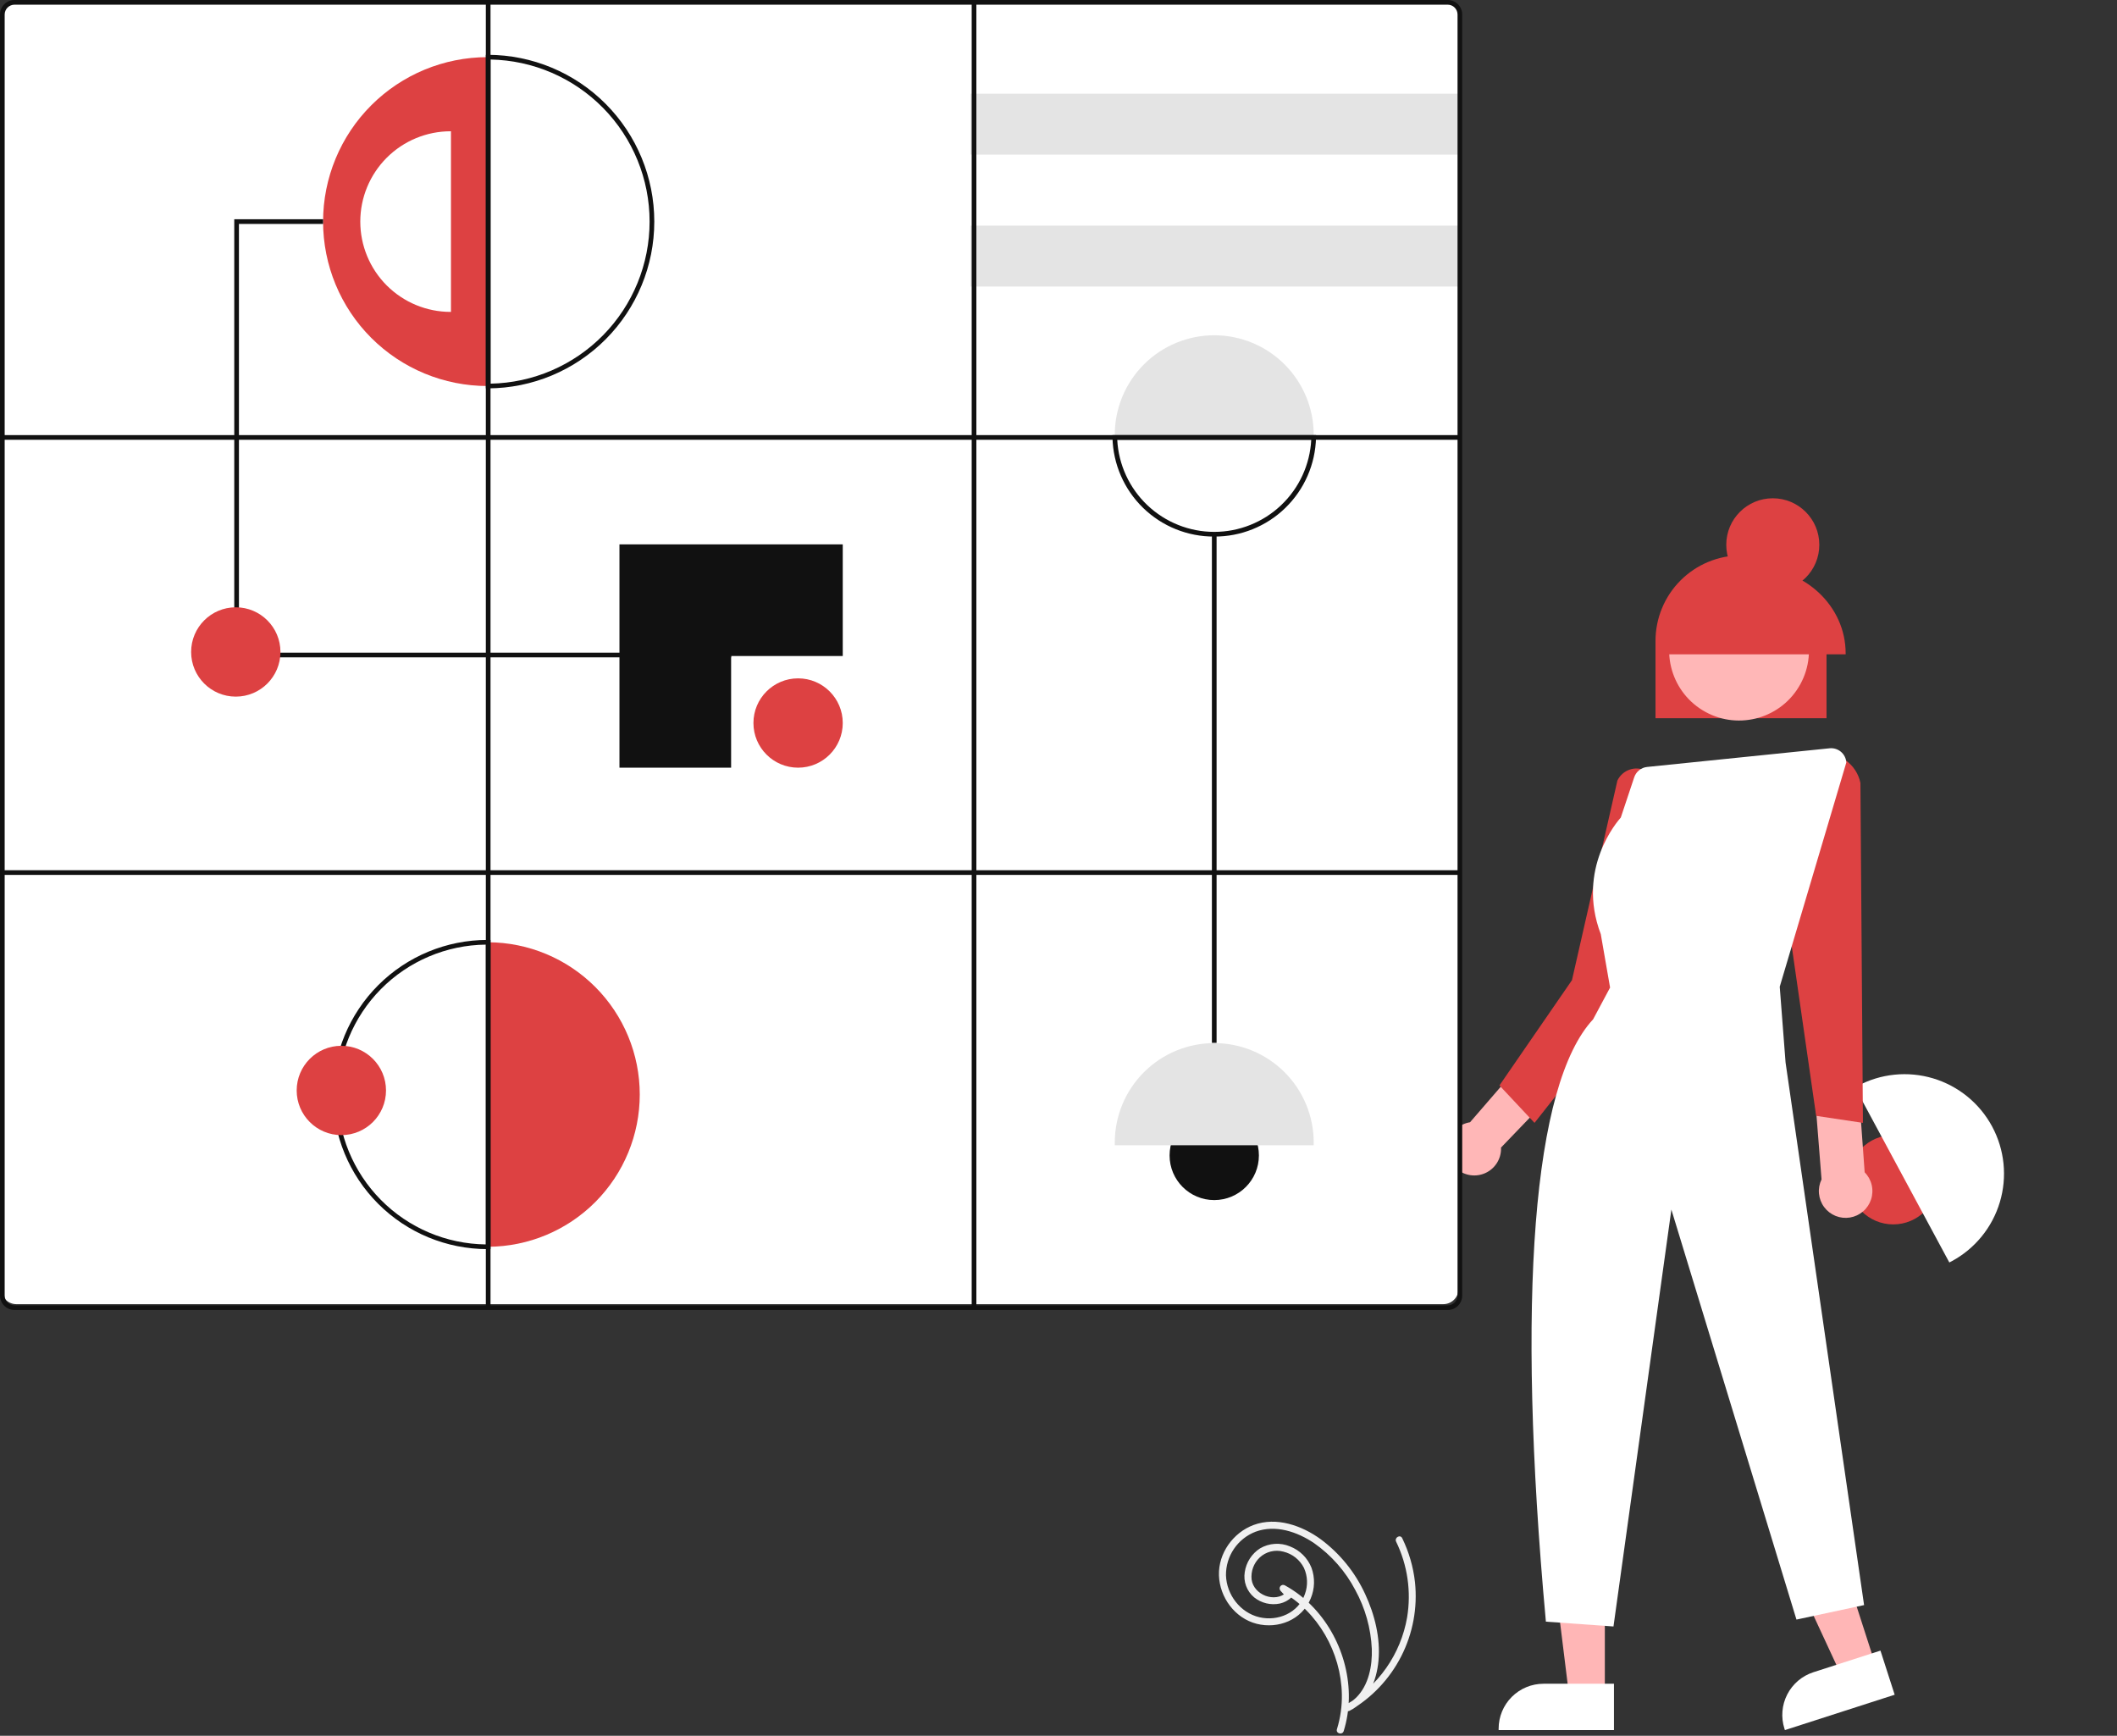 <svg width="905" height="742" viewBox="0 0 905 742" fill="none" xmlns="http://www.w3.org/2000/svg">
<rect x="0" y="0" width="905" height="742" fill="#333333" stroke="none"/>
<g clip-path="url(#clip0)">
<path d="M686.055 724.756L670.765 724.755L663.491 665.781L686.057 665.782L686.055 724.756Z" fill="#FFB6B6"/>
<path d="M689.954 739.577L640.654 739.575V738.952C640.654 733.862 642.676 728.982 646.274 725.383C649.873 721.785 654.753 719.763 659.843 719.763H659.844L689.955 719.764L689.954 739.577Z" fill="white"/>
<path d="M801.699 711.547L787.146 716.236L762.135 662.335L783.614 655.414L801.699 711.547Z" fill="#FFB6B6"/>
<path d="M809.956 724.458L763.032 739.577L762.84 738.983C761.28 734.139 761.707 728.874 764.029 724.345C766.35 719.816 770.375 716.395 775.219 714.834L775.22 714.834L803.88 705.6L809.956 724.458Z" fill="white"/>
<path d="M809.348 523.402C819.892 523.402 828.44 514.854 828.44 504.31C828.44 493.766 819.892 485.218 809.348 485.218C798.804 485.218 790.256 493.766 790.256 504.31C790.256 514.854 798.804 523.402 809.348 523.402Z" fill="#DD4142"/>
<path d="M834.348 539.143C834.004 539.329 833.664 539.502 833.323 539.675L793.013 464.83C793.345 464.641 793.677 464.452 794.021 464.267C803.95 458.922 815.595 457.74 826.396 460.981C837.196 464.221 846.268 471.619 851.615 481.546C856.961 491.474 858.146 503.119 854.908 513.92C851.67 524.722 844.274 533.794 834.348 539.143H834.348Z" fill="white"/>
<path d="M797.127 501.119L791.493 422.951L792.564 396.861L770.604 401.747L778.693 504.173C777.777 506.061 777.398 508.165 777.597 510.255C777.796 512.344 778.565 514.338 779.821 516.02C781.077 517.701 782.772 519.005 784.719 519.788C786.666 520.572 788.791 520.804 790.862 520.461C792.932 520.118 794.868 519.213 796.459 517.843C798.049 516.474 799.233 514.693 799.879 512.697C800.526 510.7 800.612 508.564 800.126 506.522C799.641 504.48 798.603 502.611 797.127 501.119V501.119Z" fill="#FFB7B7"/>
<path d="M697.753 432.217L696.357 406.027L682.263 394.576L680.317 419.748L628.434 479.733C626.275 480.078 624.26 481.036 622.628 482.491C620.996 483.946 619.815 485.838 619.224 487.943C618.634 490.048 618.659 492.279 619.296 494.37C619.934 496.462 621.157 498.327 622.821 499.745C624.485 501.163 626.521 502.075 628.687 502.372C630.853 502.67 633.059 502.34 635.044 501.423C637.029 500.506 638.71 499.04 639.887 497.198C641.065 495.355 641.69 493.214 641.689 491.028C641.689 490.874 641.672 490.724 641.666 490.571L697.753 432.217Z" fill="#FFB7B7"/>
<path d="M700.28 423.833L656 480L641 464L672 419L691.423 333.678C691.94 332.583 692.672 331.603 693.575 330.798C694.479 329.992 695.536 329.377 696.683 328.989C697.811 328.602 699.005 328.447 700.194 328.533C701.383 328.618 702.542 328.942 703.603 329.486L703.854 329.614L700.28 423.833Z" fill="#DD4142"/>
<path d="M776.388 477L762.322 379.226L762.345 379.135L776.79 322.348L778.144 322.191C782.047 321.76 785.97 322.801 789.146 325.11C792.322 327.419 794.523 330.83 795.317 334.675L796.388 480L776.388 477Z" fill="#DD4142"/>
<path d="M780.826 307.015H707.716V273.984C707.714 269.181 708.657 264.426 710.493 259.989C712.329 255.551 715.021 251.519 718.416 248.123C721.811 244.727 725.841 242.032 730.278 240.194C734.714 238.356 739.469 237.41 744.271 237.41C749.073 237.41 753.828 238.356 758.264 240.194C762.701 242.032 766.731 244.727 770.126 248.123C773.521 251.519 776.213 255.551 778.049 259.989C779.885 264.426 780.828 269.181 780.826 273.984V307.015Z" fill="#DD4142"/>
<path d="M769.646 292.46C777.561 277.981 772.24 259.826 757.76 251.911C743.281 243.996 725.126 249.317 717.211 263.797C709.296 278.276 714.618 296.43 729.097 304.346C743.576 312.261 761.731 306.939 769.646 292.46Z" fill="#FFB7B7"/>
<path d="M757.853 252.779C768.838 252.779 777.743 243.874 777.743 232.89C777.743 221.905 768.838 213 757.853 213C746.869 213 737.964 221.905 737.964 232.89C737.964 243.874 746.869 252.779 757.853 252.779Z" fill="#DD4142"/>
<path d="M789 279.709H711.24V279.269C711.24 259.112 728.681 242.714 750.12 242.714C771.559 242.714 789 259.112 789 279.269V279.709Z" fill="#DD4142"/>
<path d="M689.748 695.28L660.858 693.217L660.819 692.794C648.158 554.581 655.342 463.295 681.043 435.73L688.295 422.164L684.324 399.333C673.721 371.404 691.53 350.974 692.877 349.489L698.617 332.267C699.014 331.081 699.744 330.034 700.721 329.251C701.697 328.469 702.878 327.985 704.122 327.856L782.137 319.877L782.188 320.375L782.137 319.877C783.001 319.789 783.873 319.875 784.703 320.129C785.533 320.383 786.304 320.801 786.97 321.358C787.636 321.915 788.183 322.6 788.58 323.372C788.977 324.144 789.215 324.988 789.28 325.853L789.287 325.945L789.261 326.034L760.823 421.802L763.316 454.209L796.879 686.139L767.973 692.333L767.839 691.894L714.501 517.063L689.748 695.28Z" fill="white"/>
<path d="M617 557.5H7C5.277 557.498 3.625 556.813 2.406 555.594C1.187 554.375 0.502 552.723 0.5 551V7C0.502 5.277 1.187 3.625 2.406 2.406C3.625 1.187 5.277 0.502 7 0.5H617C618.723 0.502 620.375 1.187 621.594 2.406C622.813 3.625 623.498 5.277 623.5 7V551C623.498 552.723 622.813 554.375 621.594 555.594C620.375 556.813 618.723 557.498 617 557.5Z" fill="white"/>
<path d="M208.692 24.431V165.016H208.406C189.763 165.016 171.884 157.61 158.702 144.427C145.519 131.245 138.114 113.366 138.114 94.723C138.114 76.081 145.519 58.201 158.702 45.019C171.884 31.837 189.763 24.431 208.406 24.431H208.692Z" fill="#DD4142"/>
<path d="M192.785 56.116V133.331H192.628C182.389 133.331 172.569 129.263 165.328 122.023C158.088 114.782 154.021 104.963 154.021 94.723C154.021 84.484 158.088 74.664 165.328 67.424C172.569 60.183 182.389 56.116 192.628 56.116H192.785Z" fill="white"/>
<path d="M312.543 281H100.146V93.723H138.114V95.723H102.146V279H312.543V281Z" fill="#111111"/>
<path d="M341.18 328.163C351.724 328.163 360.272 319.616 360.272 309.072C360.272 298.527 351.724 289.98 341.18 289.98C330.636 289.98 322.089 298.527 322.089 309.072C322.089 319.616 330.636 328.163 341.18 328.163Z" fill="#DD4142"/>
<path d="M519.081 513.006C529.625 513.006 538.173 504.459 538.173 493.915C538.173 483.37 529.625 474.823 519.081 474.823C508.537 474.823 499.989 483.37 499.989 493.915C499.989 504.459 508.537 513.006 519.081 513.006Z" fill="#111111"/>
<path d="M100.798 297.79C111.342 297.79 119.89 289.242 119.89 278.698C119.89 268.154 111.342 259.607 100.798 259.607C90.254 259.607 81.706 268.154 81.706 278.698C81.706 289.242 90.254 297.79 100.798 297.79Z" fill="#DD4142"/>
<path d="M312.543 280.434H360.272V232.705H264.813V328.163H312.543V280.434Z" fill="#111111"/>
<path d="M624.086 40.051H414.944V66.085H624.086V40.051Z" fill="#E4E4E4"/>
<path d="M624.086 96.459H414.944V122.493H624.086V96.459Z" fill="#E4E4E4"/>
<path d="M561.603 185.843C561.603 186.233 561.595 186.615 561.586 186.997H476.576C476.567 186.615 476.558 186.233 476.558 185.843C476.558 174.565 481.038 163.749 489.013 155.775C496.987 147.8 507.803 143.32 519.081 143.32C530.359 143.32 541.174 147.8 549.149 155.775C557.123 163.749 561.603 174.565 561.603 185.843Z" fill="#E4E4E4"/>
<path d="M561.603 488.421C561.603 488.812 561.595 489.194 561.586 489.575H476.576C476.567 489.194 476.558 488.812 476.558 488.421C476.558 477.144 481.038 466.328 489.013 458.353C496.987 450.379 507.803 445.899 519.081 445.899C530.359 445.899 541.174 450.379 549.149 458.353C557.123 466.328 561.603 477.144 561.603 488.421Z" fill="#E4E4E4"/>
<path d="M520.081 228.365H518.081V445.789H520.081V228.365Z" fill="#111111"/>
<path d="M273.491 467.88C273.491 485.092 266.673 501.603 254.529 513.801C242.385 525.999 225.904 532.889 208.692 532.966V402.795C225.904 402.871 242.385 409.762 254.529 421.959C266.673 434.157 273.491 450.668 273.491 467.88Z" fill="#DD4142"/>
<path d="M618.879 560H6.207C4.561 559.998 2.984 559.343 1.82 558.18C0.656 557.016 0.002 555.439 0 553.793V6.207C0.002 4.561 0.656 2.984 1.82 1.82C2.984 0.657 4.561 0.002 6.207 0H618.879C620.524 0.002 622.102 0.657 623.266 1.82C624.429 2.984 625.084 4.561 625.085 6.207V553.793C625.084 555.439 624.429 557.016 623.266 558.18C622.102 559.343 620.524 559.998 618.879 560V560ZM6.207 2C5.091 2.001 4.022 2.445 3.233 3.234C2.445 4.022 2.001 5.092 2 6.207V553.793C2.001 554.908 2.445 555.978 3.233 556.766C4.022 557.555 5.091 557.999 6.207 558H618.879C619.994 557.999 621.063 557.555 621.852 556.766C622.641 555.978 623.084 554.908 623.085 553.793V6.207C623.084 5.092 622.641 4.022 621.852 3.234C621.063 2.445 619.994 2.001 618.879 2H6.207Z" fill="#111111"/>
<path d="M207.692 166.02V23.427L208.696 23.431C227.555 23.506 245.615 31.05 258.924 44.412C272.232 57.774 279.704 75.865 279.704 94.723C279.704 113.582 272.232 131.672 258.924 145.034C245.615 158.396 227.555 165.94 208.696 166.016L207.692 166.02ZM209.692 25.442V164.004C227.844 163.667 245.138 156.22 257.856 143.264C270.573 130.308 277.698 112.878 277.698 94.723C277.698 76.568 270.573 59.139 257.856 46.183C245.138 33.227 227.844 25.779 209.692 25.442Z" fill="#111111"/>
<path d="M209.692 533.966H208.406C190.879 533.966 174.07 527.003 161.677 514.61C149.283 502.216 142.321 485.407 142.321 467.88C142.321 450.353 149.283 433.544 161.677 421.151C174.07 408.757 190.879 401.795 208.406 401.795H209.693L209.692 533.966ZM207.692 403.799C190.821 403.987 174.703 410.821 162.839 422.818C150.975 434.815 144.32 451.007 144.32 467.88C144.32 484.753 150.975 500.946 162.839 512.943C174.703 524.94 190.821 531.774 207.692 531.962V403.799Z" fill="#111111"/>
<path d="M519.081 229.365C507.724 229.426 496.799 225.021 488.661 217.1C480.522 209.18 475.823 198.378 475.576 187.024L475.549 185.997H562.613L562.586 187.024C562.339 198.378 557.639 209.18 549.501 217.101C541.363 225.021 530.437 229.426 519.081 229.365V229.365ZM477.615 187.997C478.167 198.622 482.776 208.63 490.492 215.956C498.208 223.281 508.441 227.365 519.081 227.365C529.72 227.365 539.954 223.281 547.67 215.956C555.385 208.63 559.995 198.622 560.547 187.997H477.615Z" fill="#111111"/>
<path d="M624.085 372H1V374H624.085V372Z" fill="#111111"/>
<path d="M624.085 185.997H1V187.997H624.085V185.997Z" fill="#111111"/>
<path d="M417.39 1H415.39V559H417.39V1Z" fill="#111111"/>
<path d="M209.692 1H207.692V559H209.692V1Z" fill="#111111"/>
<path d="M145.924 485.236C156.468 485.236 165.016 476.689 165.016 466.145C165.016 455.601 156.468 447.053 145.924 447.053C135.38 447.053 126.832 455.601 126.832 466.145C126.832 476.689 135.38 485.236 145.924 485.236Z" fill="#DD4142"/>
<path d="M574.42 739.984C580.049 721.847 574.581 701.22 561.743 687.436C558.123 683.541 553.904 680.249 549.247 677.682C548.932 677.51 548.567 677.457 548.216 677.531C547.866 677.604 547.553 677.801 547.334 678.084C547.115 678.368 547.004 678.721 547.022 679.079C547.039 679.437 547.184 679.777 547.429 680.038L550 682.819V680.698C545.024 685.34 535.954 681.799 535.05 675.199C534.867 673.481 535.081 671.743 535.674 670.12C536.267 668.496 537.225 667.031 538.472 665.835C539.814 664.574 541.456 663.679 543.242 663.236C545.029 662.793 546.899 662.816 548.674 663.303C550.545 663.758 552.297 664.613 553.807 665.809C555.317 667.005 556.551 668.513 557.423 670.231C559.026 673.763 559.176 677.784 557.839 681.425C555.096 689.443 546.342 693.214 538.353 691.324C530.201 689.396 524.359 681.71 524.092 673.41C524.051 669.39 525.237 665.453 527.491 662.125C529.746 658.797 532.963 656.236 536.712 654.784C545.27 651.623 554.561 654.784 561.789 659.671C569.162 664.845 575.189 671.708 579.368 679.687C583.619 687.427 586.038 696.039 586.439 704.861C586.672 712.116 585.132 720.358 579.781 725.658C578.499 726.916 577.019 727.955 575.4 728.734L576.914 731.324C586.385 725.844 594.067 717.739 599.032 707.988C603.998 698.237 606.034 687.257 604.895 676.374C604.168 669.822 602.317 663.444 599.425 657.52C598.577 655.786 595.989 657.305 596.835 659.034C601.718 669.081 603.357 680.398 601.525 691.418C600.178 699.175 597.139 706.54 592.623 712.989C588.108 719.438 582.228 724.814 575.4 728.734C573.709 729.705 575.196 732.167 576.914 731.324C584.992 727.362 588.516 718.394 589.293 709.901C590.179 700.203 587.657 690.131 583.573 681.385C579.314 672.137 572.805 664.104 564.641 658.02C556.598 652.153 545.702 648.275 535.914 651.892C527.161 655.126 520.797 663.991 521.092 673.41C521.389 682.863 527.916 691.756 537.193 694.128C546.447 696.495 556.566 692.415 560.297 683.367C562.079 679.178 562.206 674.468 560.653 670.188C559.83 668.113 558.588 666.231 557.003 664.658C555.418 663.086 553.526 661.858 551.444 661.052C549.397 660.193 547.179 659.821 544.963 659.965C542.748 660.11 540.596 660.766 538.678 661.883C536.921 663.005 535.427 664.492 534.296 666.243C533.165 667.993 532.425 669.967 532.124 672.029C531.795 674.025 531.993 676.071 532.697 677.967C533.402 679.862 534.589 681.541 536.141 682.837C537.662 684.058 539.435 684.929 541.331 685.386C543.228 685.843 545.202 685.875 547.113 685.481C548.992 685.062 550.722 684.142 552.121 682.819C552.397 682.535 552.551 682.155 552.551 681.759C552.551 681.363 552.397 680.983 552.121 680.698L549.551 677.916L547.733 680.272C563.459 688.905 573.302 706.464 573.633 724.268C573.733 729.322 573.023 734.359 571.528 739.187C570.954 741.035 573.849 741.825 574.42 739.984V739.984Z" fill="#F0F0F0"/>
</g>
<defs>
<clipPath id="clip0">
<rect width="904.886" height="742" fill="white"/>
</clipPath>
</defs>
</svg>
